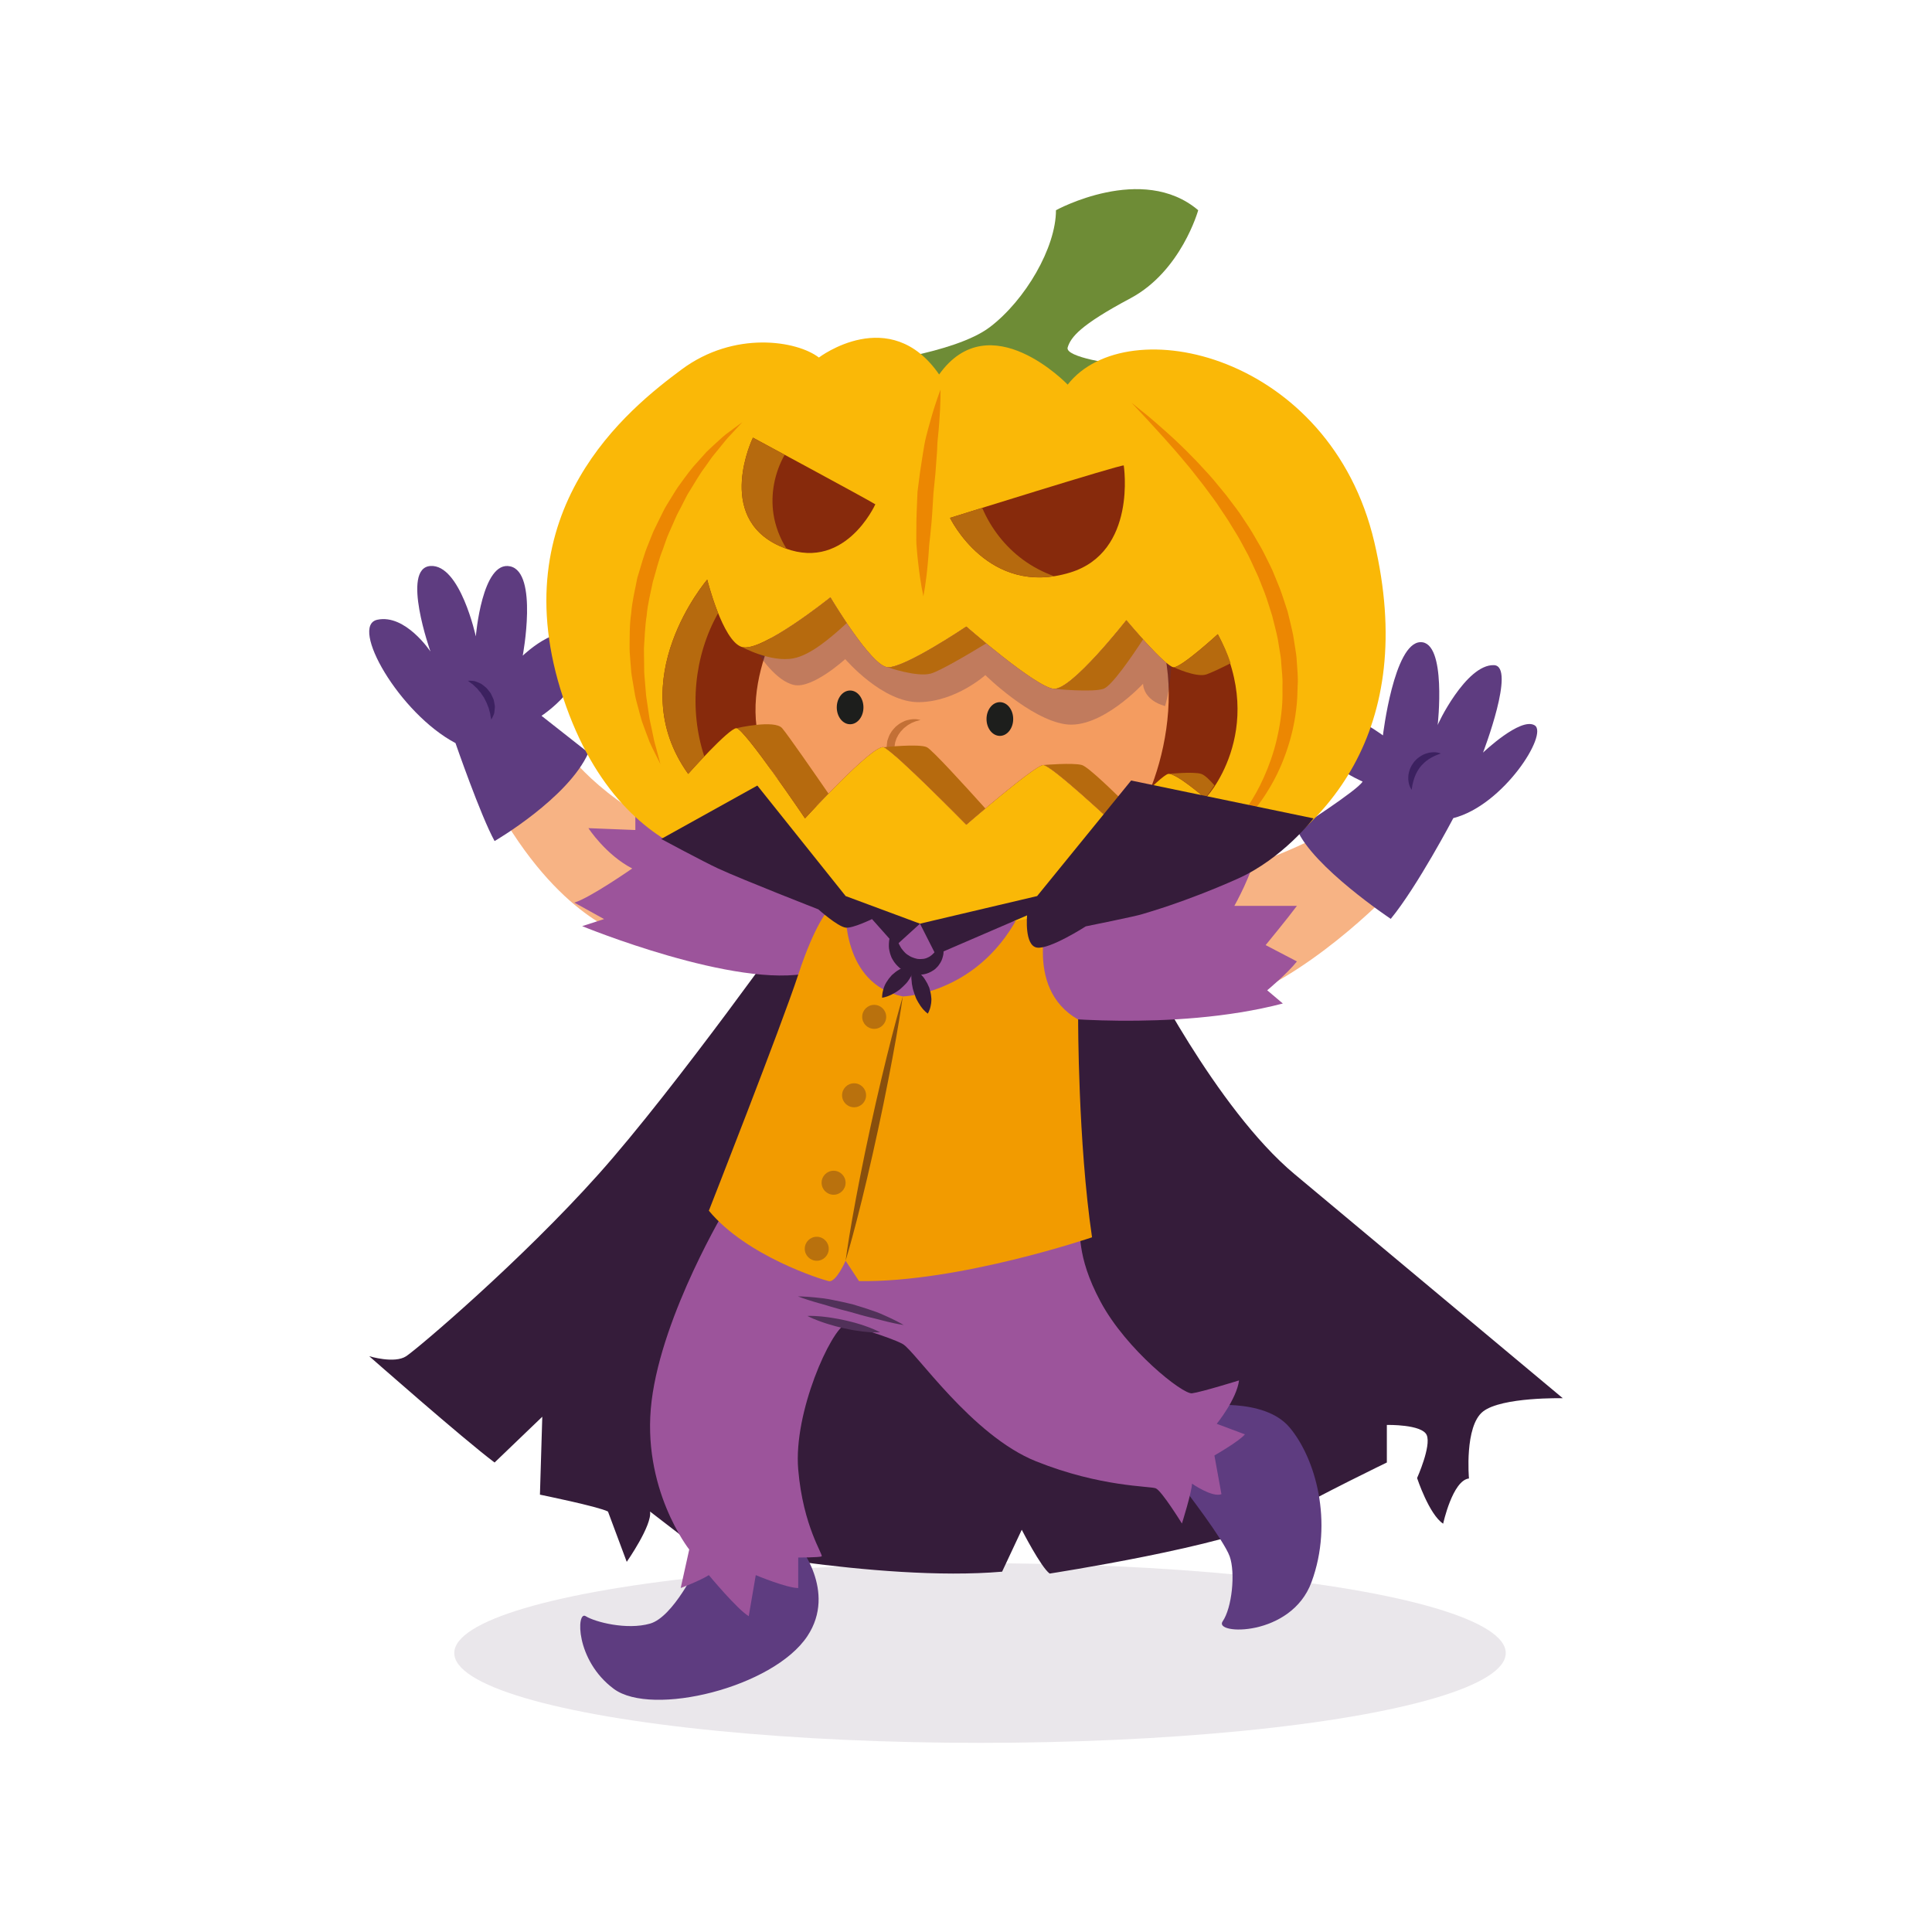 <?xml version="1.0" encoding="utf-8"?>
<!-- Generator: Adobe Illustrator 16.0.0, SVG Export Plug-In . SVG Version: 6.00 Build 0)  -->
<!DOCTYPE svg PUBLIC "-//W3C//DTD SVG 1.1//EN" "http://www.w3.org/Graphics/SVG/1.1/DTD/svg11.dtd">
<svg version="1.1" id="Layer_1" xmlns="http://www.w3.org/2000/svg" xmlns:xlink="http://www.w3.org/1999/xlink" x="0px" y="0px"
	 width="350px" height="350px" viewBox="0 0 350 350" enable-background="new 0 0 350 350" xml:space="preserve">
<g>
	<ellipse opacity="0.11" fill="#422649" cx="177.538" cy="299.465" rx="95.242" ry="16.271"/>
	<g>
		<g>
			<path fill="#F7B384" d="M113.399,169.351c0.149,0.173-12.256-2.917-23.8-23.929l11.9-10.807c0,0,5.381,8.827,18.983,15.463
				L113.399,169.351z"/>
			<g>
				<path fill="#5E3C80" d="M89.599,152.367c0,0,13.316-7.743,17-16.005l-8.5-6.688c0,0,9.004-5.849,6.942-12.336
					c-2.063-6.487-10.342,1.438-10.342,1.438s2.833-15.042-2.267-16.176s-6.233,12.693-6.233,12.693s-2.833-13.109-8.217-12.759
					s0,15.498,0,15.498s-4.534-6.853-9.633-5.759c-5.1,1.094,3.967,16.96,14.167,22.344
					C82.516,134.615,87.049,147.735,89.599,152.367z"/>
				<g>
					<g>
						<g>
							<g>
								<path fill="#3C2160" d="M84.773,123.32c0,0,0.145-0.011,0.409-0.002c0.132,0.004,0.294,0.014,0.483,0.033
									c0.193,0.011,0.404,0.048,0.612,0.144c0.213,0.084,0.455,0.171,0.698,0.29c0.252,0.107,0.464,0.292,0.698,0.472
									c0.227,0.188,0.481,0.368,0.666,0.617c0.189,0.247,0.382,0.497,0.574,0.747c0.133,0.286,0.266,0.572,0.397,0.854
									c0.152,0.272,0.186,0.587,0.242,0.876c0.046,0.292,0.128,0.564,0.093,0.84c-0.013,0.271-0.038,0.526-0.074,0.755
									c-0.012,0.229-0.081,0.434-0.165,0.609c-0.074,0.176-0.145,0.324-0.205,0.442c-0.129,0.229-0.203,0.358-0.203,0.358
									s-0.033-0.15-0.09-0.412c-0.075-0.256-0.049-0.594-0.193-0.984c-0.065-0.195-0.122-0.399-0.168-0.613
									c-0.041-0.214-0.181-0.423-0.248-0.647c-0.089-0.221-0.158-0.452-0.289-0.666c-0.112-0.22-0.226-0.444-0.339-0.667
									c-0.142-0.207-0.284-0.414-0.424-0.618c-0.111-0.23-0.29-0.396-0.446-0.576c-0.169-0.163-0.276-0.4-0.454-0.528
									c-0.17-0.138-0.318-0.295-0.465-0.437c-0.278-0.312-0.593-0.441-0.785-0.624C84.898,123.421,84.773,123.32,84.773,123.32z"
									/>
							</g>
						</g>
					</g>
				</g>
			</g>
		</g>
		<path fill="#351C3A" d="M144.553,165.827c0,0-22.087,31.182-36.112,46.876c-14.025,15.695-32.725,31.57-34.851,32.983
			c-2.125,1.412-6.706,0-6.706,0s17.048,15.013,22.714,19.262l8.642-8.295l-0.425,14.117c0,0,10.625,2.163,12.325,3.059l3.4,9.113
			c0,0,4.624-6.608,4.224-9.113l7.676,5.908c0,0,33.575,6.915,56.099,4.988l3.561-7.597c0,0,3.478,6.801,5.059,7.937
			c0,0,32.606-5.031,41.105-9.812c8.501-4.78,19.976-10.306,19.976-10.306v-6.807c0,0,6.375-0.144,7.226,1.845
			c0.85,1.988-1.748,7.775-1.748,7.775s2.173,6.602,4.723,8.27c0,0,1.7-7.851,4.676-8.191c0,0-0.851-9.479,2.549-12.134
			c3.4-2.657,14.45-2.403,14.45-2.403s-34.304-28.67-48.602-40.6s-27.528-38.526-27.528-38.526L144.553,165.827z"/>
		<g>
			<path fill="#F7B384" d="M218.579,159.2c0,0,12.686-3.283,22.319-8.833l12.185,10.033c0,0-13.885,15.017-28.618,20.683
				C209.731,186.749,218.579,159.2,218.579,159.2z"/>
			<path fill="#9C549B" d="M143.122,154.639c0,0-25.473-6.911-28.023-9.217v4.944l-8.5-0.336c0,0,3.116,4.807,7.933,7.304
				c0,0-7.65,5.331-10.483,6.181l5.383,2.985l-3.966,1.281c0,0,27.972,11.487,41.328,8.427c0,0,9.289,13.514,22.089,10.186
				c12.799-3.329,18.978-2.3,18.978-2.3c0.279-0.001,24.443,2.948,44.538-2.299l-2.833-2.393c0,0,3.684-3.065,5.384-5.227
				l-5.667-2.96c0,0,3.967-4.82,5.667-7.11h-11.333c0,0,3.401-6.05,3.792-9.467c0,0-12.153,6.94-27.681,9.467l-15.92,0.631
				l-16.961-7.556l-13.994,1.092L143.122,154.639z"/>
			<g>
				<path fill="#5E3C80" d="M251.949,166.46c0,0-14.163-9.434-17-16.238c0,0,11.049-7.075,11.899-8.637
					c0,0-9.931-4.124-8.381-10.188s12.064,1.826,12.064,1.826s1.983-16.779,6.8-16.89s3.116,15.064,3.116,15.064
					c-0.183,0.104,5.117-11.088,10.2-10.898c4.049,0.15-1.983,15.841-1.983,15.841s6.8-6.484,9.351-4.942
					c2.55,1.542-5.667,14.514-14.733,16.811C263.282,148.208,256.766,160.599,251.949,166.46z"/>
				<g>
					<g>
						<g>
							<g>
								<path fill="#3C2160" d="M261.019,136.5c0,0-0.157,0.058-0.412,0.152c-0.254,0.09-0.607,0.23-0.99,0.43
									c-0.197,0.085-0.391,0.218-0.598,0.336c-0.213,0.107-0.396,0.292-0.611,0.421c-0.194,0.165-0.406,0.316-0.578,0.516
									c-0.203,0.166-0.357,0.381-0.531,0.575c-0.15,0.214-0.324,0.413-0.439,0.647c-0.139,0.22-0.247,0.454-0.368,0.678
									c-0.083,0.236-0.204,0.459-0.274,0.686c-0.073,0.227-0.149,0.444-0.199,0.653c-0.112,0.415-0.181,0.79-0.216,1.058
									c-0.044,0.278-0.068,0.437-0.068,0.437s-0.082-0.141-0.226-0.388c-0.132-0.254-0.29-0.648-0.346-1.146
									c-0.05-0.25-0.053-0.523-0.036-0.814c-0.004-0.294,0.066-0.597,0.136-0.911c0.097-0.305,0.179-0.635,0.354-0.93
									c0.144-0.311,0.356-0.589,0.552-0.878c0.242-0.252,0.469-0.519,0.743-0.724c0.263-0.218,0.56-0.375,0.835-0.538
									c0.289-0.138,0.576-0.254,0.858-0.324c0.278-0.084,0.548-0.128,0.8-0.142c0.496-0.053,0.912,0.008,1.188,0.078
									C260.87,136.445,261.019,136.5,261.019,136.5z"/>
							</g>
						</g>
					</g>
				</g>
			</g>
		</g>
		<g>
			<g>
				<path fill="#5E3C80" d="M126.291,283.791c0,0-4.302,9.137-8.526,10.342c-4.224,1.203-9.961-0.284-11.662-1.347
					s-1.912,7.987,5.101,13.175c6.891,5.101,28.877-0.24,35.061-9.563c5.42-8.171-1.711-16.661-1.711-16.661L126.291,283.791z"/>
				<path fill="#5E3C80" d="M214.478,269.624c0,0,7.226,9.35,8.288,12.325c1.063,2.975,0.425,9.327-1.275,11.782
					c-1.699,2.455,12.415,2.88,16.098-7.107c4.039-10.949,0.69-22.524-3.985-28.05c-4.675-5.525-15.938-3.825-15.938-3.825
					L214.478,269.624z"/>
				<g>
					<path fill="#9C549B" d="M131.673,218.623c0,0-11.664,19.284-13.623,35.143s6.812,26.944,6.812,26.944l-1.546,6.977
						c0,0,3.4-1.274,5.1-2.337c0,0,5.1,6.162,7.225,7.437l1.275-7.437c0,0,5.605,2.337,7.69,2.337v-5.524c0,0,3.833,0,4.233-0.213
						s-3.343-5.313-4.233-15.726c-0.891-10.412,5.942-25.288,8.582-26.351c0,0,8.094,2.339,10.361,3.613
						c2.267,1.274,12.466,16.574,24.154,21.25c11.687,4.675,20.612,4.463,21.675,4.888s4.741,6.375,4.741,6.375
						s1.806-5.737,1.826-7.226c0,0,3.632,2.551,5.333,1.913l-1.275-7.013c0,0,4.462-2.551,5.525-3.825l-5.101-1.912
						c0,0,3.612-4.463,4.037-7.862c0,0-6.84,2.124-8.52,2.337s-11.88-7.861-16.556-16.575c-4.674-8.712-3.315-12.785-4.249-14.874
						C193.926,218.243,131.344,218.088,131.673,218.623z"/>
					<g>
						<g>
							<g>
								<g>
									<path fill="#513159" d="M144.553,234.851c0,0,1.258,0.003,3.128,0.193c0.467,0.05,0.976,0.094,1.509,0.167
										c0.535,0.064,1.091,0.171,1.666,0.287c0.574,0.119,1.168,0.241,1.771,0.365c0.6,0.139,1.209,0.279,1.819,0.42
										c0.598,0.184,1.196,0.366,1.785,0.547c0.59,0.177,1.162,0.378,1.716,0.568c0.554,0.192,1.094,0.363,1.585,0.588
										c0.496,0.209,0.961,0.416,1.387,0.619c0.855,0.389,1.553,0.749,2.038,1.007c0.48,0.269,0.755,0.422,0.755,0.422
										s-0.312-0.052-0.857-0.142c-0.542-0.101-1.31-0.252-2.213-0.478c-0.455-0.104-0.942-0.23-1.454-0.374
										c-0.512-0.144-1.066-0.246-1.624-0.399c-0.563-0.141-1.144-0.281-1.727-0.452c-0.584-0.167-1.177-0.337-1.77-0.507
										c-0.597-0.154-1.194-0.31-1.782-0.462c-0.585-0.167-1.16-0.331-1.717-0.489c-0.56-0.146-1.087-0.356-1.604-0.479
										c-0.515-0.13-0.997-0.279-1.444-0.408C145.733,235.322,144.553,234.851,144.553,234.851z"/>
								</g>
							</g>
						</g>
					</g>
					<g>
						<g>
							<g>
								<g>
									<path fill="#513159" d="M146.264,238.393c0,0,0.875-0.046,2.148,0.066c0.318,0.029,0.665,0.052,1.025,0.103
										c0.36,0.05,0.746,0.082,1.135,0.153c0.391,0.065,0.795,0.134,1.205,0.203c0.407,0.083,0.821,0.168,1.234,0.252
										c0.411,0.099,0.821,0.197,1.225,0.294c0.405,0.093,0.797,0.213,1.178,0.324c0.382,0.105,0.747,0.224,1.092,0.345
										c0.347,0.112,0.672,0.229,0.969,0.348c0.599,0.223,1.089,0.446,1.432,0.608c0.339,0.174,0.533,0.273,0.533,0.273
										s-0.218,0.007-0.599,0.018c-0.378,0.001-0.917-0.008-1.554-0.064c-0.32-0.02-0.664-0.054-1.025-0.101
										c-0.363-0.039-0.744-0.09-1.134-0.158c-0.392-0.062-0.797-0.122-1.203-0.212c-0.407-0.086-0.82-0.173-1.233-0.26
										c-0.41-0.102-0.82-0.202-1.223-0.302c-0.4-0.113-0.794-0.226-1.176-0.334c-0.382-0.103-0.744-0.238-1.091-0.349
										c-0.348-0.107-0.67-0.236-0.97-0.346C147.036,238.81,146.264,238.393,146.264,238.393z"/>
								</g>
							</g>
						</g>
					</g>
				</g>
			</g>
			<g>
				<path fill="#F29B00" d="M153.197,164.737c0,0-0.698,13.511,10.352,15.779c0,0,14.203-0.391,21.551-15.779h5.059
					c0,0-5.008,14.209,5.158,19.953c0,0-0.036,22.177,2.515,39.459c0,0-24.083,8.217-42.216,7.934l-2.427-3.684
					c0,0-1.732,3.982-3.052,3.691c-1.32-0.291-14.92-4.541-21.721-12.758c0,0,13.115-33.394,16.191-42.764
					c3.076-9.37,5.53-11.832,5.53-11.832H153.197z"/>
				<g>
					<g>
						<g>
							<g>
								<path fill="#884F0D" d="M163.549,180.516c0,0-0.416,3.043-1.22,7.568c-0.205,1.13-0.427,2.356-0.662,3.65
									c-0.247,1.292-0.508,2.656-0.777,4.065c-0.282,1.407-0.574,2.861-0.87,4.34c-0.311,1.475-0.626,2.973-0.942,4.471
									c-0.329,1.495-0.659,2.99-0.983,4.462c-0.337,1.469-0.67,2.914-0.992,4.313c-0.336,1.395-0.661,2.744-0.969,4.024
									c-0.322,1.275-0.626,2.481-0.908,3.598c-0.569,2.226-1.082,4.073-1.446,5.365c-0.376,1.289-0.591,2.025-0.591,2.025
									s0.109-0.76,0.299-2.089c0.202-1.327,0.499-3.221,0.901-5.483c0.205-1.132,0.426-2.356,0.661-3.65
									c0.249-1.294,0.51-2.656,0.781-4.065c0.286-1.407,0.581-2.86,0.88-4.337c0.313-1.475,0.631-2.973,0.95-4.47
									c0.332-1.494,0.664-2.989,0.99-4.46c0.341-1.469,0.677-2.913,1.002-4.312c0.337-1.395,0.664-2.744,0.973-4.023
									c0.321-1.275,0.625-2.483,0.906-3.598C162.67,183.458,163.549,180.516,163.549,180.516z"/>
							</g>
						</g>
					</g>
				</g>
				<g>
					<circle fill="#B9710D" cx="158.369" cy="184.212" r="2.174"/>
					<circle fill="#B9710D" cx="154.725" cy="198.421" r="2.174"/>
					<circle fill="#B9710D" cx="151.014" cy="214.265" r="2.174"/>
					<circle fill="#B9710D" cx="147.962" cy="226.225" r="2.174"/>
				</g>
			</g>
		</g>
		<g>
			<g>
				<path fill="#6E8C36" d="M156.02,65.998c0,0,16.872-1.841,23.314-6.749c6.442-4.908,11.964-14.418,11.964-21.167
					c0,0,15.646-8.589,25.769,0c0,0-3.067,11.043-12.271,15.952c-9.203,4.909-10.786,7.056-11.376,8.896
					c-0.589,1.84,8.922,3.068,8.922,3.068s-5.829,11.044-19.94,10.124C168.291,75.201,156.02,65.998,156.02,65.998z"/>
				<path fill="#FAB807" d="M139.761,157.108c0,0-26.383,3.374-37.733-30.677c-11.351-34.051,11.964-52.458,21.474-59.513
					s20.861-5.215,24.849-2.148c0,0,12.884-9.816,21.781,3.068c9.203-12.884,23.289,1.841,23.289,1.841
					c10.763-13.805,47.574-5.522,55.551,28.529c7.976,34.052-8.59,53.071-27.916,61.968s-24.849,3.988-24.849,3.988
					s-22.83,6.822-34.852,1.719C161.354,165.883,146.817,167.538,139.761,157.108z"/>
				<g>
					<path fill="#872A0C" d="M136.403,79.285c0,0,20.585,11.084,22.169,12.075c0,0-5.741,12.866-17.419,7.521
						C129.475,93.537,136.403,79.285,136.403,79.285z"/>
					<g>
						<path fill="#B66A0E" d="M142.151,82.386c-3.286-1.775-5.748-3.101-5.748-3.101s-6.928,14.251,4.75,19.596
							c0.457,0.209,0.901,0.381,1.339,0.536c-1.197-1.915-2.029-4.056-2.369-6.289C139.566,89.455,140.326,85.618,142.151,82.386z"
							/>
					</g>
				</g>
				<g>
					<path fill="#872A0C" d="M172.106,93.819c0.705-0.215,30.623-9.587,31.472-9.501c0,0,2.449,15.673-9.699,19.398
						C179.034,108.27,172.106,93.819,172.106,93.819z"/>
					<g>
						<path fill="#B66A0E" d="M177.935,92.001c-3.449,1.073-5.829,1.818-5.829,1.818s6.019,12.541,18.852,10.566
							c-1.999-0.729-3.903-1.72-5.618-2.979C182.083,99.015,179.515,95.718,177.935,92.001z"/>
					</g>
				</g>
				<path fill="#872A0C" d="M128.121,105c0,0-15.645,18.176-3.451,35.202c0,0,7.363-8.283,8.743-8.283s12.424,16.335,12.424,16.335
					s12.424-13.575,14.265-12.884c1.84,0.69,14.955,14.035,14.955,14.035s12.452-10.813,13.933-10.813s12.985,10.813,12.985,10.813
					s8.283-8.973,9.664-9.203c1.379-0.23,6.672,4.372,6.672,4.372c-0.111,0.511,11.572-12.14,2.301-29.68
					c0,0-6.52,5.982-7.977,5.982s-8.59-8.513-8.59-8.513s-9.893,12.654-13.114,12.424c-3.221-0.23-15.875-11.274-15.875-11.274
					s-11.274,7.593-14.265,7.363c-2.991-0.23-10.353-12.654-10.353-12.654s-12.595,10.124-16.076,8.973
					C130.882,116.044,128.121,105,128.121,105z"/>
				<g>
					<defs>
						<path id="SVGID_1_" d="M128.121,105c0,0-15.645,18.176-3.451,35.202c0,0,7.363-8.283,8.743-8.283s12.424,16.335,12.424,16.335
							s12.424-13.575,14.265-12.884c1.84,0.69,14.955,14.035,14.955,14.035s12.452-10.813,13.933-10.813
							s12.985,10.813,12.985,10.813s8.283-8.973,9.664-9.203c1.379-0.23,6.672,4.372,6.672,4.372
							c-0.111,0.511,11.572-12.14,2.301-29.68c0,0-6.52,5.982-7.977,5.982s-8.59-8.513-8.59-8.513s-9.893,12.654-13.114,12.424
							c-3.221-0.23-15.875-11.274-15.875-11.274s-11.274,7.593-14.265,7.363c-2.991-0.23-10.353-12.654-10.353-12.654
							s-12.595,10.124-16.076,8.973C130.882,116.044,128.121,105,128.121,105z"/>
					</defs>
					<clipPath id="SVGID_2_">
						<use xlink:href="#SVGID_1_"  overflow="visible"/>
					</clipPath>
					<g clip-path="url(#SVGID_2_)">
						<path fill="#F49C60" d="M143.743,108.222c-0.247,0.254-12.355,17.717-3.858,31.507c8.591,13.944,56.982,14.141,61.844,12.761
							c4.86-1.38,14.725-23.303,7.362-40.127C201.729,95.54,143.743,108.222,143.743,108.222z"/>
						<path opacity="0.31" fill="#513159" d="M137.513,118.598c0,0,3.034,4.809,6.37,5.499c3.335,0.69,9.241-4.694,9.241-4.694
							s6.749,7.915,13.421,7.799c6.672-0.115,11.961-4.9,11.961-4.9s8.056,7.955,14.497,8.901
							c6.442,0.945,14.075-7.337,14.075-7.337s-0.086,2.899,3.983,4.049c0,0,2.603-8.283,0-17.025
							c-2.603-8.743-65.805-8.421-69.311-5.89C138.245,107.531,137.513,118.598,137.513,118.598z"/>
						<ellipse fill="#1D1E1C" cx="154.005" cy="128.149" rx="2.416" ry="3.055"/>
						<ellipse fill="#1D1E1C" cx="181.134" cy="130.258" rx="2.416" ry="3.055"/>
						<g>
							<g>
								<g>
									<g>
										<path fill="#C37036" d="M166.766,130.434c0,0-0.226,0.059-0.604,0.158c-0.188,0.03-0.406,0.118-0.646,0.226
											c-0.12,0.048-0.246,0.1-0.379,0.153c-0.128,0.066-0.256,0.152-0.391,0.228c-0.28,0.135-0.536,0.356-0.81,0.569
											c-0.289,0.193-0.497,0.512-0.765,0.759c-0.21,0.305-0.464,0.59-0.602,0.946c-0.213,0.319-0.279,0.697-0.408,1.049
											c-0.04,0.373-0.146,0.741-0.095,1.121c-0.015,0.378,0.078,0.744,0.126,1.11c0.126,0.341,0.187,0.709,0.348,1.015
											c0.146,0.314,0.285,0.617,0.467,0.868c0.085,0.131,0.167,0.257,0.246,0.378c0.094,0.107,0.183,0.21,0.268,0.307
											c0.165,0.206,0.318,0.383,0.472,0.495c0.296,0.267,0.465,0.419,0.465,0.419s-0.224-0.059-0.615-0.161
											c-0.208-0.046-0.431-0.153-0.681-0.302c-0.128-0.074-0.264-0.153-0.405-0.236c-0.132-0.097-0.257-0.216-0.394-0.336
											c-0.295-0.226-0.543-0.534-0.786-0.882c-0.273-0.33-0.436-0.756-0.628-1.182c-0.126-0.45-0.301-0.916-0.296-1.423
											c-0.068-0.5,0.037-1.012,0.097-1.523c0.176-0.483,0.313-0.988,0.599-1.403c0.24-0.445,0.596-0.785,0.906-1.133
											c0.359-0.297,0.706-0.589,1.089-0.771c0.369-0.207,0.733-0.36,1.092-0.438
											C165.863,130.06,166.781,130.478,166.766,130.434z"/>
									</g>
								</g>
							</g>
						</g>
					</g>
				</g>
				<g>
					<path fill="#B66A0E" d="M130.096,111.069c-1.219-3.047-1.975-6.069-1.975-6.069s-15.645,18.176-3.451,35.202
						c0,0,1.308-1.47,2.921-3.168C124.806,128.549,125.703,118.844,130.096,111.069z"/>
					<path fill="#B66A0E" d="M143.743,119.265c3.092-0.594,6.677-3.651,9.658-6.389c-1.695-2.517-2.962-4.654-2.962-4.654
						s-12.595,10.124-16.076,8.973C134.363,117.194,139.628,120.056,143.743,119.265z"/>
					<path fill="#B66A0E" d="M168.615,122.026c1.606-0.438,6.61-3.378,10.052-5.468c-2.104-1.731-3.61-3.045-3.61-3.045
						s-11.274,7.593-14.265,7.363C160.792,120.876,166.084,122.716,168.615,122.026z"/>
					<path fill="#B66A0E" d="M199.904,124.787c1.477-0.492,5.171-5.89,7.173-8.953c-1.661-1.836-3.031-3.472-3.031-3.472
						s-9.893,12.654-13.114,12.424C190.932,124.787,197.834,125.478,199.904,124.787z"/>
					<path fill="#B66A0E" d="M212.636,120.876c0,0,4.064,1.92,5.905,1.305c0.761-0.254,2.58-1.098,4.405-2.026
						c-0.564-1.703-1.321-3.458-2.334-5.262C220.612,114.894,214.093,120.876,212.636,120.876z"/>
					<path fill="#B66A0E" d="M133.413,131.919c1.38,0,12.424,16.335,12.424,16.335s1.862-2.034,4.25-4.486
						c-2.508-3.639-7.376-10.666-8.391-11.85C140.315,130.309,133.413,131.919,133.413,131.919z"/>
					<path fill="#B66A0E" d="M167.924,135.371c-1.38-0.69-7.822,0-7.822,0c1.84,0.69,14.955,14.035,14.955,14.035
						s1.463-1.272,3.448-2.942C174.935,142.492,168.888,135.852,167.924,135.371z"/>
					<path fill="#B66A0E" d="M195.994,138.592c-1.611-0.46-7.004,0-7.004,0c1.481,0,12.985,10.813,12.985,10.813
						s1.223-1.323,2.805-2.966C202.317,143.966,197.205,138.938,195.994,138.592z"/>
					<path fill="#B66A0E" d="M217.62,140.202c-1.38-0.46-5.98,0-5.98,0c1.379-0.23,6.672,4.372,6.672,4.372s0.74-0.814,1.7-2.299
						C219.224,141.364,218.288,140.425,217.62,140.202z"/>
				</g>
				<g>
					<g>
						<g>
							<g>
								<path fill="#EC8702" d="M134.47,76.486c0,0-0.726,0.787-1.993,2.16c-0.662,0.65-1.361,1.541-2.17,2.543
									c-0.406,0.498-0.837,1.027-1.292,1.585c-0.415,0.588-0.851,1.207-1.306,1.853c-0.962,1.247-1.786,2.748-2.741,4.267
									c-0.504,0.742-0.878,1.594-1.317,2.426c-0.41,0.849-0.913,1.668-1.294,2.57c-0.393,0.894-0.792,1.803-1.197,2.723
									c-0.424,0.91-0.695,1.898-1.056,2.855c-0.777,1.897-1.236,3.937-1.834,5.926c-0.41,2.025-0.941,4.032-1.113,6.069
									c-0.32,2.018-0.364,4.028-0.5,5.974c-0.013,0.973,0.034,1.932,0.036,2.872c0.003,0.471,0.007,0.937,0.01,1.396
									c0.017,0.459,0.071,0.911,0.101,1.358c0.074,0.896,0.146,1.767,0.216,2.611c0.077,0.844,0.236,1.647,0.334,2.429
									c0.124,0.778,0.214,1.532,0.34,2.241c0.152,0.705,0.296,1.373,0.431,2.001c0.131,0.633,0.253,1.226,0.366,1.773
									c0.122,0.546,0.283,1.034,0.401,1.484c0.481,1.809,0.756,2.842,0.756,2.842s-0.479-0.96-1.317-2.64
									c-0.198-0.427-0.447-0.89-0.661-1.416c-0.201-0.532-0.418-1.106-0.65-1.72c-0.227-0.619-0.469-1.278-0.724-1.973
									c-0.222-0.705-0.406-1.459-0.618-2.245c-0.203-0.786-0.46-1.601-0.625-2.462c-0.147-0.867-0.298-1.763-0.454-2.684
									c-0.075-0.461-0.17-0.929-0.227-1.405c-0.04-0.479-0.08-0.963-0.121-1.453c-0.069-0.981-0.171-1.985-0.197-3.008
									c0.035-2.046-0.037-4.175,0.291-6.313c0.164-2.156,0.695-4.292,1.113-6.445c0.657-2.083,1.177-4.208,2.021-6.19
									c0.421-0.989,0.752-2.004,1.237-2.941c0.465-0.944,0.924-1.876,1.376-2.793c0.429-0.927,1.016-1.754,1.512-2.601
									c0.527-0.83,0.991-1.67,1.567-2.412c1.094-1.518,2.131-2.944,3.255-4.128c0.541-0.604,1.06-1.184,1.553-1.735
									c0.528-0.519,1.051-0.989,1.533-1.438c0.963-0.897,1.803-1.669,2.583-2.208C133.605,77.123,134.47,76.486,134.47,76.486z"/>
							</g>
						</g>
					</g>
				</g>
				<g>
					<g>
						<g>
							<g>
								<path fill="#EC8702" d="M204.976,72.946c0,0,1.154,0.934,3.173,2.567c1.968,1.692,4.81,4.098,7.916,7.32
									c0.8,0.783,1.57,1.66,2.394,2.544c0.833,0.877,1.636,1.836,2.449,2.834c0.408,0.498,0.821,1.003,1.24,1.514
									c0.399,0.528,0.804,1.062,1.212,1.602c0.404,0.544,0.832,1.081,1.224,1.651c0.382,0.578,0.769,1.161,1.157,1.749
									c0.805,1.161,1.513,2.414,2.241,3.676c0.767,1.241,1.374,2.59,2.053,3.916c0.342,0.662,0.633,1.351,0.909,2.05
									c0.284,0.695,0.569,1.393,0.854,2.091c0.546,1.408,0.971,2.869,1.461,4.306c0.35,1.48,0.746,2.951,1.032,4.438
									c0.117,0.75,0.235,1.498,0.353,2.245c0.122,0.745,0.242,1.488,0.271,2.241c0.085,1.5,0.276,2.983,0.17,4.46
									c-0.045,1.474-0.071,2.928-0.269,4.354c-0.338,2.85-1.011,5.554-1.902,8.015c-0.873,2.469-1.972,4.698-3.169,6.632
									c-2.352,3.91-5.133,6.558-7.171,8.18c-1.056,0.78-1.89,1.371-2.497,1.719c-0.593,0.365-0.908,0.56-0.908,0.56
									s0.284-0.238,0.816-0.686c0.545-0.428,1.28-1.133,2.19-2.037c1.782-1.841,4.13-4.688,6.075-8.57
									c0.967-1.939,1.854-4.114,2.555-6.482c0.685-2.373,1.182-4.935,1.424-7.604c0.137-1.333,0.104-2.702,0.104-4.083
									c0.063-1.381-0.156-2.774-0.236-4.181c-0.029-0.705-0.15-1.405-0.271-2.106c-0.115-0.702-0.231-1.406-0.348-2.112
									c-0.281-1.401-0.669-2.791-1.008-4.187c-0.452-1.367-0.837-2.758-1.342-4.103c-0.265-0.669-0.529-1.336-0.792-2.001
									c-0.255-0.669-0.524-1.33-0.846-1.966c-0.61-1.286-1.147-2.597-1.848-3.81c-0.661-1.232-1.301-2.459-2.045-3.604
									c-0.355-0.582-0.709-1.158-1.059-1.729c-0.354-0.569-0.74-1.111-1.102-1.661c-0.365-0.548-0.727-1.09-1.084-1.625
									c-0.367-0.529-0.757-1.033-1.129-1.54c-0.748-1.01-1.468-2-2.219-2.919c-0.741-0.925-1.425-1.849-2.154-2.676
									c-2.809-3.402-5.35-6.087-7.089-8.006C205.99,74.028,204.976,72.946,204.976,72.946z"/>
							</g>
						</g>
					</g>
				</g>
				<g>
					<g>
						<g>
							<g>
								<path fill="#EC8702" d="M170.384,70.587c0,0,0.051,2.417-0.229,5.93c-0.073,0.878-0.133,1.831-0.25,2.828
									c-0.138,0.995-0.091,2.07-0.203,3.158c-0.081,1.092-0.165,2.22-0.25,3.366c-0.114,1.142-0.23,2.301-0.347,3.461
									c-0.071,1.163-0.142,2.327-0.212,3.472c-0.063,1.146-0.182,2.271-0.288,3.361c-0.076,1.091-0.262,2.145-0.313,3.148
									c-0.055,1.002-0.129,1.952-0.221,2.83c-0.151,1.756-0.355,3.227-0.511,4.26c-0.178,1.036-0.28,1.627-0.28,1.627
									s-0.115-0.585-0.316-1.608c-0.179-1.027-0.415-2.498-0.605-4.273c-0.112-0.887-0.207-1.851-0.284-2.871
									c-0.118-1.021-0.07-2.095-0.07-3.208c0.007-1.113,0.005-2.266,0.062-3.434c0.049-1.169,0.099-2.356,0.149-3.543
									c0.151-1.179,0.303-2.357,0.452-3.518c0.178-1.156,0.354-2.293,0.523-3.394c0.177-1.099,0.345-2.161,0.605-3.151
									c0.236-0.994,0.512-1.924,0.75-2.784C169.507,72.805,170.384,70.587,170.384,70.587z"/>
							</g>
						</g>
					</g>
				</g>
			</g>
			<g>
				<g>
					<g>
						<g>
							<g>
								<path fill="#351C3A" d="M162.075,168.103c0,0,0.04,0.278,0.106,0.749c0.103,0.461,0.213,1.084,0.483,1.737
									c0.126,0.325,0.295,0.657,0.483,0.972c0.079,0.166,0.193,0.315,0.315,0.457c0.106,0.153,0.235,0.286,0.356,0.422
									c0.237,0.282,0.522,0.49,0.842,0.674c0.298,0.209,0.646,0.348,0.992,0.459c0.173,0.046,0.347,0.097,0.52,0.136
									c0.172,0.002,0.35,0.055,0.516,0.038c0.329-0.02,0.67-0.019,0.961-0.118c0.144-0.05,0.3-0.083,0.436-0.172
									c0.146-0.068,0.302-0.13,0.43-0.236c0.278-0.181,0.51-0.417,0.737-0.646c0.444-0.481,0.649-1.023,0.811-1.455
									c0.105-0.426,0.141-0.732,0.141-0.732s0.167,0.201,0.453,0.669c0.179,0.466,0.429,1.29,0.152,2.23
									c-0.113,0.47-0.313,0.983-0.667,1.442c-0.149,0.253-0.36,0.471-0.593,0.686c-0.216,0.231-0.497,0.405-0.794,0.57
									c-0.582,0.346-1.256,0.549-1.949,0.591c-0.346,0.035-0.686-0.015-1.033-0.03c-0.337-0.051-0.673-0.126-1.004-0.21
									c-0.638-0.241-1.244-0.55-1.767-0.965c-0.504-0.427-0.952-0.942-1.256-1.475c-0.169-0.26-0.299-0.532-0.384-0.813
									c-0.104-0.273-0.177-0.544-0.227-0.811c-0.136-0.523-0.118-1.037-0.093-1.485c0.046-0.908,0.366-1.596,0.586-2.036
									C161.898,168.316,162.075,168.103,162.075,168.103z"/>
							</g>
						</g>
					</g>
				</g>
				<g>
					<g>
						<g>
							<g>
								<path fill="#351C3A" d="M159.805,180.751c0,0-0.039-0.688,0.218-1.518c0.066-0.205,0.125-0.441,0.229-0.656
									c0.1-0.218,0.199-0.456,0.347-0.662c0.144-0.212,0.292-0.431,0.443-0.652c0.173-0.203,0.348-0.408,0.524-0.614
									c0.207-0.174,0.414-0.348,0.617-0.519c0.198-0.177,0.432-0.308,0.651-0.44c0.214-0.138,0.431-0.26,0.667-0.336
									c0.222-0.093,0.445-0.164,0.665-0.209c0.418-0.118,0.81-0.149,1.089-0.16c0.292,0.009,0.459,0.014,0.459,0.014
									s-0.035,0.167-0.095,0.459c-0.073,0.273-0.185,0.646-0.371,1.014c-0.083,0.197-0.187,0.389-0.311,0.574
									c-0.116,0.195-0.228,0.409-0.377,0.592c-0.138,0.194-0.274,0.401-0.452,0.567c-0.172,0.172-0.346,0.347-0.521,0.521
									c-0.183,0.167-0.366,0.333-0.546,0.496c-0.203,0.145-0.402,0.286-0.594,0.423c-0.182,0.148-0.428,0.229-0.609,0.355
									c-0.182,0.125-0.396,0.209-0.58,0.299C160.512,180.65,159.805,180.751,159.805,180.751z"/>
							</g>
						</g>
					</g>
				</g>
				<g>
					<g>
						<g>
							<g>
								<path fill="#351C3A" d="M165.249,175.416c0,0,0.654,0.268,1.328,0.884c0.165,0.154,0.362,0.316,0.521,0.512
									c0.166,0.192,0.342,0.397,0.473,0.632c0.138,0.233,0.279,0.475,0.424,0.72c0.117,0.257,0.236,0.519,0.355,0.779
									c0.072,0.278,0.145,0.556,0.216,0.828c0.079,0.271,0.101,0.554,0.129,0.823c0.035,0.268,0.059,0.528,0.024,0.788
									c-0.011,0.254-0.044,0.498-0.098,0.727c-0.075,0.45-0.216,0.834-0.328,1.101c-0.135,0.27-0.212,0.423-0.212,0.423
									s-0.136-0.112-0.374-0.309c-0.216-0.199-0.503-0.481-0.754-0.829c-0.142-0.171-0.271-0.359-0.383-0.563
									c-0.125-0.201-0.276-0.404-0.379-0.629c-0.119-0.22-0.25-0.442-0.327-0.686c-0.084-0.24-0.17-0.484-0.256-0.729
									c-0.078-0.247-0.156-0.494-0.233-0.737c-0.05-0.256-0.1-0.507-0.147-0.75c-0.063-0.237-0.034-0.507-0.082-0.732
									c-0.044-0.227-0.038-0.464-0.049-0.679C165.066,176.132,165.249,175.416,165.249,175.416z"/>
							</g>
						</g>
					</g>
				</g>
				<path fill="#351C3A" d="M187.886,162.331l-21.22,5.001l2.853,5.634l16.548-7.139c0,0-0.527,5.491,1.793,5.84
					c2.321,0.349,8.838-3.849,8.838-3.849s9.241-1.858,10.287-2.23c0.473-0.167,7.492-2.063,17.206-6.387
					c8.184-3.644,13.767-10.945,13.767-10.945l-33.043-6.858L187.886,162.331z"/>
				<path fill="#351C3A" d="M119.781,151.986l17.418-9.674l15.998,20.019l13.469,5.001l-4.401,3.998l-4.291-4.829
					c0,0-3.533,1.721-4.776,1.548c-1.474-0.205-4.948-3.312-4.948-3.312s-13.704-5.347-18.153-7.402
					C127.459,156.117,119.781,151.986,119.781,151.986z"/>
			</g>
		</g>
	</g>
</g>
</svg>
